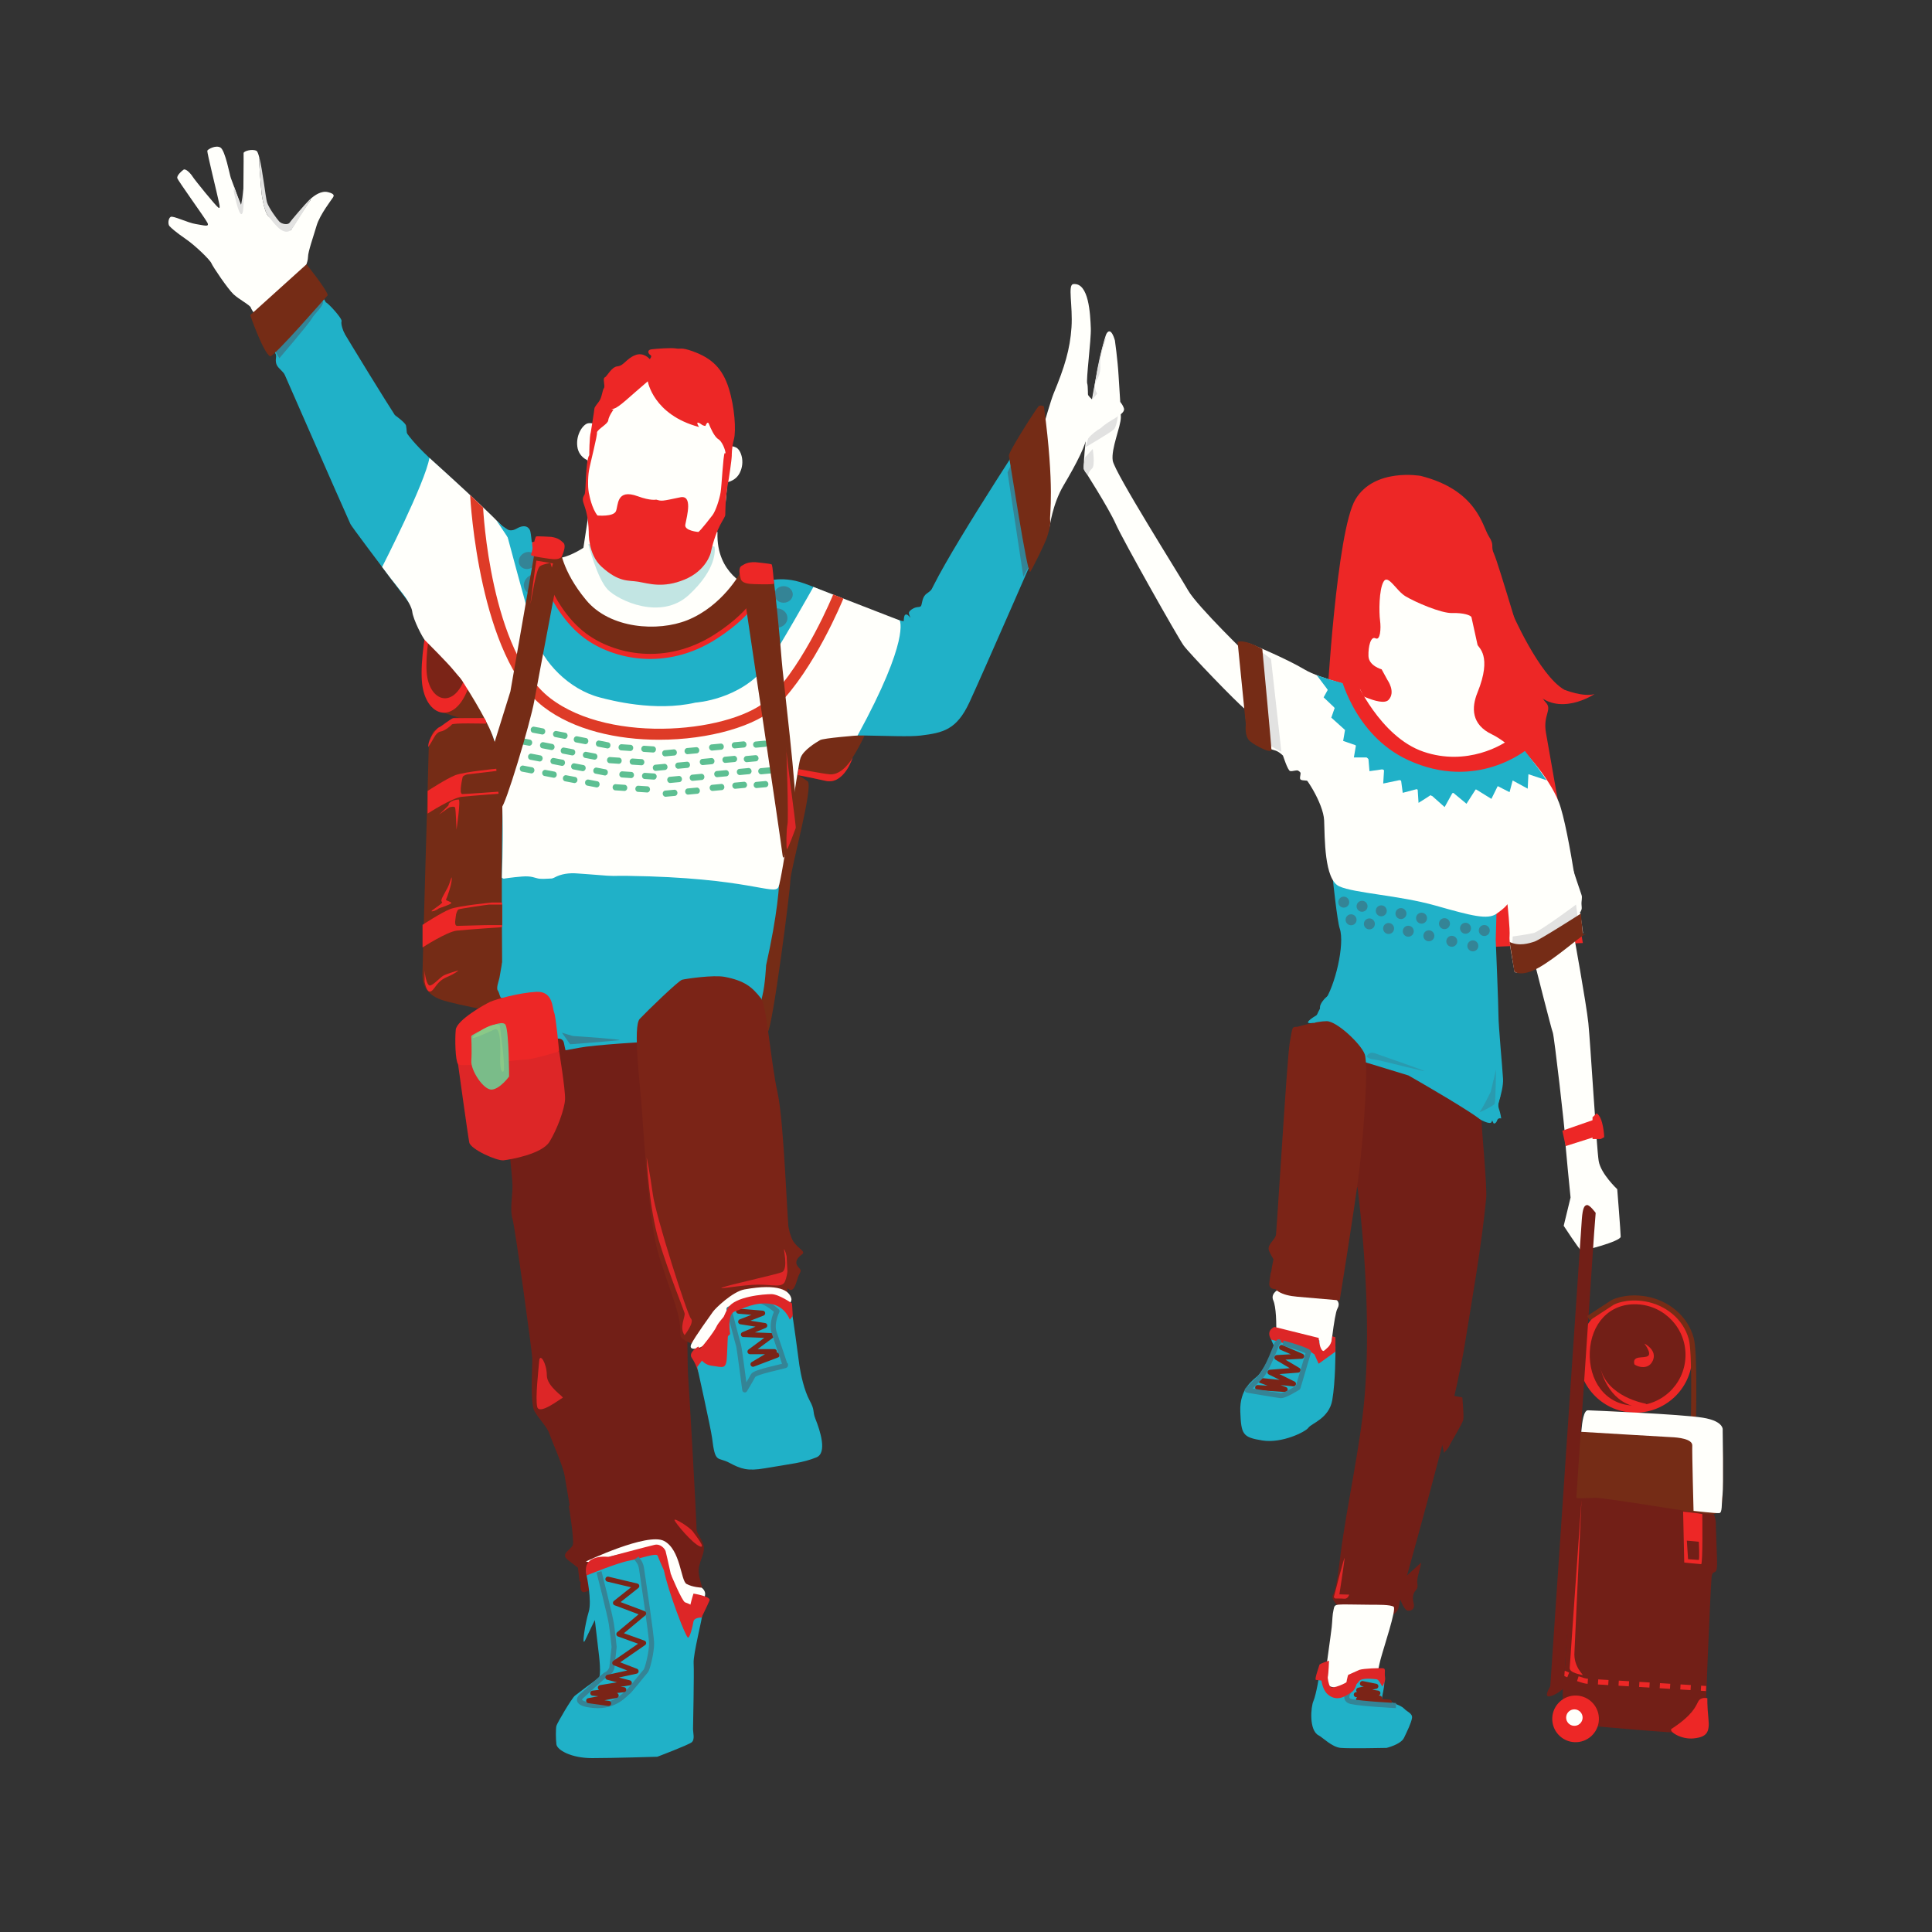 <?xml version="1.0" encoding="utf-8"?>
<!-- Generator: Adobe Illustrator 19.2.0, SVG Export Plug-In . SVG Version: 6.00 Build 0)  -->
<svg version="1.1" id="Layer_1" xmlns="http://www.w3.org/2000/svg" xmlns:xlink="http://www.w3.org/1999/xlink" x="0px" y="0px"
	 width="380px" height="380px" viewBox="0 0 380 380" style="enable-background:new 0 0 380 380;" xml:space="preserve">
<rect x="0" y="0" width="380" height="380" fill="#333333" stroke="none"/>
<style type="text/css">
	.st0{fill:#23B2C9;}
	.st1{fill:none;stroke:#7B331A;stroke-width:3;stroke-miterlimit:10;}
	.st2{fill:#721F17;}
	.st3{fill:#FFFFFF;}
	.st4{fill:none;stroke:#EE2C24;stroke-width:0.75;stroke-miterlimit:10;stroke-dasharray:1.992,1.992;}
	.st5{fill:#ED2826;}
	.st6{fill:#FEFEFB;}
	.st7{fill:#C3E5E3;}
	.st8{fill:#D12227;}
	.st9{opacity:0.5;fill:#7B2417;enable-background:new    ;}
	.st10{fill:#F9F9FA;}
	.st11{fill:#E9E9E9;}
	.st12{fill:#DEDDDD;}
	.st13{fill:#752C16;}
	.st14{fill:#7ACED7;}
	.st15{fill:#348597;}
	.st16{fill:#20989E;}
	.st17{fill:#5EC093;}
	.st18{fill:none;stroke:#DE3B27;stroke-width:2;stroke-miterlimit:10;}
	.st19{fill:#7B2417;}
	.st20{fill:#ED2426;}
	.st21{fill:none;stroke:#ED1C24;stroke-miterlimit:10;}
	.st22{fill:none;stroke:#ED1C24;stroke-miterlimit:10;stroke-dasharray:1.945,1.945;}
	.st23{fill:none;stroke:#ED1C24;stroke-miterlimit:10;stroke-dasharray:1.166,1.166;}
	.st24{fill:#198E8E;}
	.st25{fill:none;stroke:#20989E;stroke-miterlimit:10;}
	.st26{fill:none;stroke:#7B2417;stroke-miterlimit:10;}
	.st27{fill:none;}
	.st28{fill:none;stroke:#7B2417;stroke-linejoin:round;stroke-miterlimit:10;}
	.st29{opacity:0.4;fill:#F7F7F7;enable-background:new    ;}
	.st30{fill:#FFFFFB;}
	.st31{fill:#E2E2E1;}
	.st32{fill:#20B1C8;}
	.st33{fill:#ED2726;}
	.st34{fill:#C2E5E3;}
	.st35{fill:#5DBF92;}
	.st36{fill:#DE3B27;}
	.st37{fill:#348496;}
	.st38{fill:none;stroke:#ED2726;stroke-miterlimit:10;}
	.st39{fill:none;stroke:#ED2726;stroke-miterlimit:10;stroke-dasharray:2.028,2.028;}
	.st40{fill:#DD2627;}
	.st41{fill:#7ABC89;}
	.st42{fill:#8AC987;}
	.st43{fill:none;stroke:#752C16;stroke-miterlimit:10;}
	.st44{opacity:0.5;fill:#348496;}
	.st45{fill:none;stroke:#7B2417;stroke-linecap:round;stroke-linejoin:round;stroke-miterlimit:10;}
	.st46{fill:none;stroke:#348496;stroke-linejoin:round;stroke-miterlimit:10;}
	.st47{fill:none;stroke:#20B1C8;stroke-miterlimit:10;}
	.st48{fill:#21A7AE;}
	.st49{fill:#22B1C8;}
	.st50{fill:none;stroke:#ED2726;stroke-width:2;stroke-miterlimit:10;}
	.st51{fill:#189DAA;}
	.st52{fill:#1F979D;}
	.st53{fill:none;stroke:#752C16;stroke-width:0.75;stroke-linecap:round;stroke-linejoin:round;stroke-miterlimit:10;}
</style>
<g>
	<path class="st30" d="M64.5,37.79c-1.3-0.32-2.62,0.62-3.42,1.33c0.01,0.16-0.01,0.28-0.07,0.35c-0.41,0.45-3.42,5.18-3.78,5.76
		c-0.36,0.59-3.77-1.99-4.49-2.75c-0.72-0.77-1.19-3.64-1.28-4.36c-0.09-0.72-0.54-6.8-0.54-6.8l0.09-0.29
		c-0.19-0.75-0.38-1.28-0.58-1.37c-0.87-0.43-2.56,0.08-2.52,0.47c0.04,0.39-0.08,8.96-0.04,9.51c0.04,0.55-0.12,1.41-0.35,0.94
		c-0.24-0.47-1.93-5.07-2.12-5.58c-0.2-0.51-1.1-5.42-2.04-5.98c-0.94-0.55-2.52,0.36-2.59,0.63c-0.08,0.28,2,8.73,2.12,9.39
		c0.12,0.67,0.59,2.12,0.08,1.81c-0.51-0.31-4.68-5.46-5.07-6.09c-0.39-0.63-1.38-1.69-1.81-1.38c-0.43,0.31-1.34,1.14-1.22,1.65
		c0.12,0.51,5.34,7.7,5.89,8.72c0.55,1.02-0.67,0.55-2.24,0.32c-1.57-0.24-4.48-1.69-4.95-1.41c-0.47,0.27-0.59,1.41-0.24,1.81
		c0.35,0.39,1.34,1.26,3.22,2.55c1.89,1.3,4.76,4.09,5.03,4.76c0.27,0.67,3.25,5.08,4.35,6.1c1.1,1.02,3.28,2.15,3.4,2.62
		c0.12,0.47,1.42,2.16,1.42,2.16c1.65,0.31,8.21-6.96,8.1-7.55c-0.12-0.59,0.12-0.71,0.47-1.14c0.35-0.43,1.26-2.36,1.26-3.42
		c0-1.06,1.06-4.01,1.69-6.17c0.63-2.16,3.07-5.27,3.22-5.54C65.64,38.58,65.96,38.14,64.5,37.79z"/>
	<path class="st31" d="M51.46,38.12c0.09,0.72,0.56,3.59,1.28,4.36c0.72,0.77,2.83,4.19,4.49,2.75c0.52-0.45,3.38-5.31,3.78-5.76
		c0.06-0.07,0.08-0.19,0.07-0.35c-0.1,0.08-0.19,0.17-0.27,0.24c-0.75,0.71-3.5,3.93-3.85,4.44c-0.35,0.51-1.57,0.27-2.04-0.24
		c-0.47-0.51-2.04-2.63-2.4-3.77c-0.27-0.88-0.85-6.2-1.5-8.77l-0.09,0.29C50.92,31.32,51.37,37.4,51.46,38.12z"/>
</g>
<path class="st13" d="M89.18,141.25c0,0-2.43,2.3-3.38,2.3s-1.49,2.9-1.49,4.08s-1.22,42.37-1.22,44.13c0,1.76,0.68,3.78,3.65,4.86
	c2.97,1.08,14.72,3.11,14.72,3.11s48.6,4.19,49.55,3.24c0.96-0.95,4.43-27.82,4.45-29.85s4.61-18.51,3.39-19.45
	c-1.22-0.94-5.94-3.62-5.94-3.62S91.21,139.9,89.18,141.25z"/>
<path class="st13" d="M152.76,151.48l9.62,2.1c0,0,1.8,0.45,2.7-0.72c0.9-1.17,5.58-7.64,6.48-12.69c0.9-5.05-0.36-16.25-0.36-16.25
	l-19.18-4.58L152.76,151.48z"/>
<path class="st32" d="M50.56,61.3c0,0,17.83,40.7,18.37,41.78s19.81,26.29,22.33,30.07c2.52,3.78,8.28,15.3,7.74,22.33
	c-0.54,7.02-0.18,41.77-0.18,41.77s-1.08,6.48-0.72,7.92c0.36,1.44,1.62,3.06,1.62,3.06s15.49-1.8,19.27-2.52
	c3.78-0.72,23.05-0.36,24.85-0.18c1.8,0.18,4.32-0.18,5.22-1.98c0.9-1.8,0.54-2.7,0.54-3.6s-0.07-2.42,0.36-4.14
	c0.54-2.16,0.72-5.94,0.72-5.94c4.5-20.17,1.63-22.09,3.42-27.91c1.44-4.68,2.88-15.13,5.58-16.39c3.73-1.74,17.11-0.36,21.43-0.9
	c4.32-0.54,7.02-1.08,9.54-6.48s15.31-34.75,15.31-34.75l-1.44-22.15c0,0-16.21,24.49-20.89,33.85c-4.68,9.36-5.04,7.02-9.36,6.12
	c-4.32-0.9-13.68-6.12-17.83-7.02c-4.14-0.9-7.03,0.36-8.47,1.44c-1.44,1.08-4.78,11.7-21.42,11.7c-10.98,0-15.55-16.68-16.81-18.3
	s-8.42-2.29-14.7-8.89c-6.75-7.1-12.06-10.8-15.13-15.13C76.85,80.75,61.19,55,60.46,53.02L50.56,61.3z"/>
<path class="st2" d="M100.44,207.87c-1.37-0.3-1.62,1.8-1.8,3.6c-0.18,1.8,1.08,5.58,0.9,6.84s1.26,12.78,1.26,14.95
	c0,2.16-0.54,4.68,0,6.48c0.54,1.8,3.82,25.93,3.89,27.37c0.07,1.44-0.48,8.82,0.43,10.44c0.91,1.62,2.49,3.06,2.96,4.5
	c0.47,1.44,2.63,6.12,2.99,8.28c0.36,2.16,3.06,18.19,3.24,19.09c0.18,0.9-0.9,4.5,1.08,3.6c1.98-0.9,7.2-4.32,8.82-4.86
	s4.68,0.18,5.58,1.08s4.5,6.12,5.58,6.66c1.08,0.54,2.7,0.54,2.88-1.8c0.18-2.34-1.26-3.96-0.72-6.12c0.54-2.16,1.44-3.06,0.54-4.86
	c-0.9-1.8-1.08-1.62-1.08-2.88c0-1.26-1.44-27.19-1.62-29.17s-0.18-10.98-0.18-10.98l0.36-30.07c0,0,5.22-4.32,7.2-5.94
	c1.98-1.62,4.86-4.86,5.04-5.94c0.18-1.08,2.52-3.42,2.34-5.58s0.18-9.01-1.08-9s-14.95,1.26-18.37,1.26
	c-3.42,0-14.05,0.72-16.75,1.26C111.24,206.61,102.06,208.23,100.44,207.87z"/>
<path class="st13" d="M86.75,140.02c0,0,13.49,4.43,13.86,4.45c0.37,0.02,2.89-12.07,2.89-12.07l-2.52-18.7l-10.89,3.42
	L86.75,140.02z"/>
<path class="st30" d="M114.75,107.74c0,0-2.24,1.52-4.43,1.98c-2.19,0.46,4.27,14.3,9.57,16.15c5.31,1.85,21.22,1.61,24.34-3
	c3.11-4.61,3.11-7.5,3.11-7.5s-6.49-2.41-6.22-10.59c0.09-2.66-25.43-3.24-25.43-3.24"/>
<path class="st33" d="M86.75,110.83c0,0-4.32,14.99-3.78,23.04c0.54,8.05,8.1,9.54,10.08-2.29
	C95.04,119.74,92.88,99.96,86.75,110.83z"/>
<path class="st19" d="M87.03,113.11c0,0-3.57,12.38-3.12,19.02c0.45,6.64,6.69,7.88,8.33-1.89
	C93.87,120.47,92.09,104.14,87.03,113.11z"/>
<path class="st34" d="M115.71,107.04c0,0,1.76,6.79,3.83,8.93c2.07,2.13,10.45,6.13,15.94,1.06c5.48-5.06,5.17-8.79,5.07-9.46
	C140.44,106.91,115.71,107.04,115.71,107.04z"/>
<path class="st33" d="M109.64,108.12c0,0-4.26-1.56-4.73-1.56s-0.19,1.3-0.19,1.3s2.46,11.85,10.18,17.62
	c5.63,4.2,16.05,6.62,26.1,0.13c8.22-5.3,9.17-9.8,9.55-10.38c0.34-0.53,0.65-0.83,0.19-0.83c-0.46,0-4.59-1.25-4.59-1.25
	s-3.61,6.77-10.75,9.64c-5.97,2.4-15.66,1.76-20.5-4.07C109.92,112.68,109.64,108.12,109.64,108.12z"/>
<path class="st13" d="M110.16,107.75c0,0-4.14-1.52-4.59-1.52s-0.18,1.26-0.18,1.26s2.39,11.52,9.89,17.11
	c5.47,4.08,15.59,6.43,25.36,0.13c7.98-5.15,8.91-9.52,9.27-10.08c0.33-0.51,0.63-0.81,0.18-0.81c-0.45,0-4.46-1.22-4.46-1.22
	s-3.51,6.57-10.44,9.36c-5.8,2.33-15.22,1.71-19.91-3.96C110.43,112.18,110.16,107.75,110.16,107.75z"/>
<path class="st30" d="M99.54,104.52c0,0,4.33,16.21,5.77,20.89s6.46,10.16,12.71,11.78c2.01,0.52,10.76,2.86,18.79,1
	c0,0,8.82-0.54,13.96-7.25c1.87-2.44,9.22-15.5,9.22-15.5l16.96,6.58c0,0,2.17,3.54-8.27,22.64c0,0-6.71,0.51-7.38,0.91
	s-3.35,1.94-3.89,3.61c-0.54,1.67-3.51,23.54-4.3,25.29c-0.79,1.76-5.78-1.87-29.64-2.2c-8.91-0.12-24.78,1.51-24.76,0.29
	c0.01-1.22,0.98-20.76-1.84-27.93c-2.82-7.16-13.78-22.14-14.58-23.63s-5.39-7.17-5.39-7.17l-1.74-2.31c0,0,8.49-16.6,9.3-21.46
	C84.46,90.07,98.82,102.9,99.54,104.52z"/>
<g>
	<path class="st35" d="M104.81,144.12l1.78,0.34c0.3,0.06,0.59-0.16,0.65-0.49c0.06-0.33-0.12-0.64-0.42-0.7l-1.78-0.34
		c-0.29-0.06-0.59,0.16-0.65,0.49C104.33,143.75,104.51,144.06,104.81,144.12z"/>
	<path class="st35" d="M109.2,144.97l1.78,0.34c0.3,0.06,0.59-0.16,0.65-0.49c0.06-0.33-0.12-0.64-0.42-0.7l-1.78-0.34
		c-0.29-0.06-0.59,0.16-0.65,0.49C108.72,144.6,108.91,144.91,109.2,144.97z"/>
	<path class="st35" d="M113.28,146.02l1.78,0.34c0.3,0.06,0.59-0.16,0.65-0.49c0.06-0.33-0.12-0.64-0.42-0.7l-1.78-0.35
		c-0.3-0.06-0.59,0.16-0.65,0.49C112.79,145.65,112.98,145.96,113.28,146.02z"/>
	<path class="st35" d="M117.63,146.86l1.78,0.34c0.3,0.06,0.59-0.16,0.65-0.49c0.06-0.33-0.12-0.64-0.42-0.7l-1.78-0.35
		c-0.29-0.06-0.59,0.16-0.65,0.49C117.15,146.49,117.34,146.8,117.63,146.86z"/>
	<path class="st35" d="M122.16,147.59l1.81,0.12c0.3,0.02,0.56-0.24,0.58-0.57c0.02-0.34-0.2-0.62-0.5-0.64l-1.81-0.12
		c-0.3-0.02-0.56,0.24-0.58,0.57C121.63,147.28,121.86,147.57,122.16,147.59z"/>
	<path class="st35" d="M126.63,147.89l1.81,0.12c0.3,0.02,0.56-0.24,0.58-0.57c0.02-0.34-0.2-0.62-0.5-0.64l-1.81-0.12
		c-0.3-0.02-0.56,0.24-0.58,0.57C126.1,147.58,126.33,147.87,126.63,147.89z"/>
	<path class="st35" d="M130.84,148.77l1.81-0.17c0.3-0.03,0.52-0.32,0.48-0.66c-0.03-0.33-0.3-0.58-0.6-0.55l-1.81,0.17
		c-0.3,0.03-0.52,0.32-0.48,0.66C130.27,148.55,130.54,148.8,130.84,148.77z"/>
	<path class="st35" d="M135.25,148.34l1.81-0.17c0.3-0.03,0.52-0.32,0.48-0.66c-0.03-0.33-0.3-0.58-0.6-0.55l-1.81,0.17
		c-0.3,0.03-0.52,0.32-0.49,0.66C134.69,148.13,134.95,148.37,135.25,148.34z"/>
	<path class="st35" d="M140.07,147.63l1.81-0.17c0.3-0.03,0.52-0.32,0.48-0.66c-0.03-0.34-0.3-0.58-0.6-0.55l-1.81,0.17
		c-0.3,0.03-0.52,0.32-0.48,0.66C139.51,147.41,139.77,147.65,140.07,147.63z"/>
	<path class="st35" d="M144.53,147.2l1.81-0.17c0.3-0.03,0.52-0.32,0.48-0.66c-0.03-0.33-0.3-0.58-0.6-0.55l-1.81,0.17
		c-0.3,0.03-0.52,0.32-0.48,0.66C143.96,146.98,144.23,147.23,144.53,147.2z"/>
	<path class="st35" d="M148.73,147.06l1.81-0.17c0.3-0.03,0.52-0.32,0.48-0.66c-0.03-0.33-0.3-0.58-0.6-0.55l-1.81,0.17
		c-0.3,0.03-0.52,0.32-0.48,0.66C148.16,146.84,148.43,147.09,148.73,147.06z"/>
	<path class="st35" d="M104.67,146.18c0.06-0.33-0.12-0.64-0.42-0.7l-1.78-0.34c-0.3-0.06-0.59,0.16-0.65,0.49
		c-0.06,0.33,0.12,0.64,0.42,0.7l1.78,0.34C104.32,146.73,104.61,146.51,104.67,146.18z"/>
	<path class="st35" d="M106.22,146.48c-0.06,0.33,0.12,0.64,0.42,0.7l1.78,0.34c0.29,0.06,0.59-0.16,0.65-0.49
		c0.06-0.33-0.12-0.64-0.42-0.7l-1.78-0.35C106.57,145.93,106.28,146.15,106.22,146.48z"/>
	<path class="st35" d="M110.94,147.04c-0.3-0.06-0.59,0.16-0.65,0.49c-0.06,0.33,0.12,0.64,0.42,0.7l1.78,0.34
		c0.29,0.06,0.59-0.16,0.65-0.49c0.06-0.33-0.12-0.64-0.42-0.7L110.94,147.04z"/>
	<path class="st35" d="M115.3,147.88c-0.3-0.06-0.59,0.16-0.65,0.49c-0.06,0.33,0.12,0.64,0.42,0.7l1.78,0.34
		c0.3,0.06,0.59-0.16,0.65-0.49c0.06-0.33-0.12-0.64-0.42-0.7L115.3,147.88z"/>
	<path class="st35" d="M122.28,149.66c0.02-0.34-0.2-0.62-0.5-0.64l-1.81-0.12c-0.3-0.02-0.56,0.24-0.58,0.57
		c-0.02,0.33,0.2,0.62,0.5,0.64l1.81,0.12C122,150.25,122.26,149.99,122.28,149.66z"/>
	<path class="st35" d="M123.85,149.76c-0.02,0.33,0.2,0.62,0.5,0.64l1.81,0.12c0.3,0.02,0.56-0.24,0.58-0.57
		c0.02-0.33-0.2-0.62-0.5-0.64l-1.81-0.12C124.14,149.17,123.87,149.43,123.85,149.76z"/>
	<path class="st35" d="M128.88,150.41c-0.3,0.03-0.52,0.32-0.48,0.66c0.03,0.33,0.3,0.58,0.6,0.55l1.81-0.17
		c0.3-0.03,0.52-0.32,0.48-0.66c-0.03-0.33-0.3-0.58-0.6-0.55L128.88,150.41z"/>
	<path class="st35" d="M133.3,149.99c-0.3,0.03-0.52,0.32-0.48,0.66c0.03,0.33,0.3,0.58,0.6,0.55l1.81-0.17
		c0.3-0.03,0.52-0.32,0.48-0.66c-0.03-0.33-0.3-0.58-0.6-0.55L133.3,149.99z"/>
	<path class="st35" d="M140.53,149.65c-0.03-0.33-0.3-0.58-0.6-0.55l-1.81,0.17c-0.3,0.03-0.52,0.32-0.48,0.66
		c0.03,0.33,0.3,0.58,0.6,0.55l1.81-0.17C140.34,150.27,140.56,149.98,140.53,149.65z"/>
	<path class="st35" d="M142.09,149.5c0.03,0.33,0.3,0.58,0.6,0.55l1.81-0.17c0.3-0.03,0.52-0.32,0.48-0.66
		c-0.03-0.33-0.3-0.58-0.6-0.55l-1.81,0.17C142.28,148.87,142.06,149.16,142.09,149.5z"/>
	<path class="st35" d="M146.78,148.7c-0.3,0.03-0.52,0.32-0.48,0.66c0.03,0.34,0.3,0.58,0.6,0.55l1.81-0.17
		c0.3-0.03,0.52-0.32,0.48-0.66c-0.03-0.33-0.3-0.58-0.6-0.55L146.78,148.7z"/>
	<path class="st35" d="M106.3,148.58l-1.78-0.34c-0.29-0.06-0.59,0.16-0.65,0.49c-0.06,0.33,0.12,0.64,0.42,0.7l1.78,0.34
		c0.3,0.06,0.59-0.16,0.65-0.49C106.79,148.95,106.6,148.63,106.3,148.58z"/>
	<path class="st35" d="M110.7,149.43l-1.78-0.34c-0.3-0.06-0.59,0.16-0.65,0.49c-0.06,0.33,0.12,0.64,0.42,0.7l1.78,0.35
		c0.3,0.06,0.59-0.16,0.65-0.49C111.18,149.8,111,149.48,110.7,149.43z"/>
	<path class="st35" d="M114.77,150.48l-1.78-0.34c-0.3-0.06-0.59,0.16-0.65,0.49c-0.06,0.33,0.12,0.64,0.42,0.7l1.78,0.34
		c0.3,0.06,0.59-0.16,0.65-0.49C115.25,150.85,115.07,150.54,114.77,150.48z"/>
	<path class="st35" d="M119.13,151.32l-1.78-0.34c-0.29-0.06-0.59,0.16-0.65,0.49c-0.06,0.33,0.12,0.64,0.42,0.7l1.78,0.35
		c0.3,0.06,0.59-0.16,0.65-0.49C119.61,151.69,119.42,151.38,119.13,151.32z"/>
	<path class="st35" d="M124.2,151.83l-1.81-0.12c-0.3-0.02-0.56,0.24-0.58,0.57c-0.02,0.33,0.2,0.62,0.5,0.64l1.81,0.12
		c0.3,0.02,0.56-0.24,0.58-0.57C124.72,152.14,124.5,151.85,124.2,151.83z"/>
	<path class="st35" d="M128.66,152.13l-1.81-0.12c-0.3-0.02-0.56,0.24-0.58,0.57c-0.02,0.33,0.2,0.62,0.5,0.64l1.81,0.12
		c0.3,0.02,0.56-0.24,0.58-0.57C129.19,152.44,128.96,152.15,128.66,152.13z"/>
	<path class="st35" d="M133.53,152.62l-1.81,0.17c-0.3,0.03-0.52,0.32-0.48,0.66c0.03,0.33,0.3,0.58,0.6,0.55l1.81-0.17
		c0.3-0.03,0.52-0.32,0.48-0.66C134.1,152.84,133.83,152.59,133.53,152.62z"/>
	<path class="st35" d="M137.95,152.2l-1.81,0.17c-0.3,0.03-0.52,0.32-0.49,0.66c0.03,0.33,0.3,0.58,0.6,0.55l1.81-0.17
		c0.3-0.03,0.52-0.32,0.48-0.66C138.52,152.42,138.25,152.17,137.95,152.2z"/>
	<path class="st35" d="M142.77,151.48l-1.81,0.17c-0.3,0.03-0.52,0.32-0.48,0.66c0.03,0.33,0.3,0.58,0.6,0.55l1.81-0.17
		c0.3-0.03,0.52-0.32,0.48-0.66C143.34,151.7,143.07,151.45,142.77,151.48z"/>
	<path class="st35" d="M147.22,151.06l-1.81,0.17c-0.3,0.03-0.52,0.32-0.48,0.66c0.03,0.33,0.3,0.58,0.6,0.55l1.81-0.17
		c0.3-0.03,0.52-0.32,0.48-0.66C147.79,151.28,147.52,151.03,147.22,151.06z"/>
	<path class="st35" d="M151.43,150.92l-1.81,0.17c-0.3,0.03-0.52,0.32-0.48,0.66c0.03,0.33,0.3,0.58,0.6,0.55l1.81-0.17
		c0.3-0.03,0.52-0.32,0.48-0.66C151.99,151.14,151.72,150.89,151.43,150.92z"/>
	<path class="st35" d="M104.68,150.92l-1.78-0.34c-0.29-0.06-0.59,0.16-0.65,0.49c-0.06,0.33,0.12,0.64,0.42,0.7l1.78,0.34
		c0.29,0.06,0.59-0.16,0.65-0.49C105.17,151.29,104.98,150.98,104.68,150.92z"/>
	<path class="st35" d="M109.08,151.77l-1.78-0.34c-0.29-0.06-0.59,0.16-0.65,0.49c-0.06,0.33,0.12,0.64,0.42,0.7l1.78,0.35
		c0.3,0.06,0.59-0.16,0.65-0.49C109.56,152.14,109.38,151.83,109.08,151.77z"/>
	<path class="st35" d="M113.15,152.82l-1.78-0.34c-0.3-0.06-0.59,0.16-0.65,0.49c-0.06,0.33,0.12,0.64,0.42,0.7l1.78,0.34
		c0.29,0.06,0.59-0.16,0.65-0.49C113.63,153.19,113.45,152.88,113.15,152.82z"/>
	<path class="st35" d="M117.51,153.67l-1.78-0.34c-0.29-0.06-0.59,0.16-0.65,0.49c-0.06,0.33,0.12,0.64,0.42,0.7l1.78,0.35
		c0.3,0.06,0.59-0.16,0.65-0.49C117.99,154.04,117.8,153.72,117.51,153.67z"/>
	<path class="st35" d="M122.88,154.36l-1.81-0.12c-0.3-0.02-0.56,0.24-0.58,0.57c-0.02,0.33,0.2,0.62,0.5,0.64l1.81,0.12
		c0.3,0.02,0.56-0.24,0.58-0.57C123.4,154.66,123.18,154.38,122.88,154.36z"/>
	<path class="st35" d="M127.35,154.66l-1.81-0.12c-0.3-0.02-0.56,0.24-0.58,0.57c-0.02,0.33,0.2,0.62,0.5,0.64l1.81,0.12
		c0.3,0.02,0.56-0.24,0.58-0.57C127.87,154.96,127.65,154.68,127.35,154.66z"/>
	<path class="st35" d="M132.64,155.33l-1.81,0.17c-0.3,0.03-0.52,0.32-0.48,0.66c0.03,0.33,0.3,0.58,0.6,0.55l1.81-0.17
		c0.3-0.03,0.52-0.32,0.48-0.66C133.2,155.55,132.94,155.3,132.64,155.33z"/>
	<path class="st35" d="M137.05,154.91l-1.81,0.17c-0.3,0.03-0.52,0.32-0.48,0.66c0.03,0.33,0.3,0.58,0.6,0.55l1.81-0.17
		c0.3-0.03,0.52-0.32,0.48-0.66C137.62,155.13,137.35,154.88,137.05,154.91z"/>
	<path class="st35" d="M141.87,154.19l-1.81,0.17c-0.3,0.03-0.52,0.32-0.48,0.66c0.03,0.33,0.3,0.58,0.6,0.55l1.81-0.17
		c0.3-0.03,0.52-0.32,0.48-0.66C142.44,154.41,142.17,154.16,141.87,154.19z"/>
	<path class="st35" d="M146.33,153.76l-1.81,0.17c-0.3,0.03-0.52,0.32-0.48,0.66c0.03,0.33,0.3,0.58,0.6,0.55l1.81-0.17
		c0.3-0.03,0.52-0.32,0.48-0.66C146.9,153.98,146.63,153.74,146.33,153.76z"/>
	<path class="st35" d="M150.53,153.62l-1.81,0.17c-0.3,0.03-0.52,0.32-0.49,0.66c0.03,0.33,0.3,0.58,0.6,0.55l1.81-0.17
		c0.3-0.03,0.52-0.32,0.48-0.66C151.1,153.84,150.83,153.6,150.53,153.62z"/>
</g>
<path class="st33" d="M97.62,151.2c0,0-6.35,0.61-8.07,1.27c-1.72,0.66-5.44,3.1-5.44,3.1v4.45c0,0,4.79-3.1,6.75-3.31
	c1.97-0.2,8.45-0.69,8.45-0.69l0.45-4.82H97.62z"/>
<path class="st33" d="M96.62,177.53c0,0-6.35,0.61-8.07,1.27c-1.72,0.66-5.44,3.1-5.44,3.1v4.45c0,0,4.79-3.1,6.75-3.31
	c1.97-0.2,8.89-0.68,8.89-0.68v-4.84H96.62z"/>
<path class="st32" d="M97.61,102.3c1.17,1,2.11,2.75,4,1.67c1.89-1.08,2.57,0,2.7,0.54c0.14,0.54,0.3,2.31,0.34,2.7
	c0.04,0.39,1.42,7.83,1.42,7.83"/>
<g>
	<path class="st36" d="M129.65,145.5c-8.24,0-16.79-1.89-22.75-6.47c-12.6-9.7-14.38-40.42-14.43-41.67l2.55,2.46
		c0.01,0.29,1.4,28.41,13.2,37.5c12.06,9.28,36.42,6.67,43.19-0.06c6.96-6.92,12.42-20.2,12.47-20.34l2,0.81
		c-0.23,0.56-5.67,13.82-12.95,21.05C148.89,142.81,139.48,145.5,129.65,145.5z"/>
</g>
<ellipse class="st37" cx="154.12" cy="116.92" rx="1.81" ry="1.63"/>
<ellipse class="st37" cx="152.76" cy="121.56" rx="2.12" ry="1.91"/>
<ellipse transform="matrix(0.849 -0.529 0.529 0.849 -42.611 71.501)" class="st37" cx="103.74" cy="110.27" rx="1.81" ry="1.63"/>
<ellipse transform="matrix(0.849 -0.529 0.529 0.849 -44.882 72.901)" class="st37" cx="105.04" cy="114.93" rx="2.12" ry="1.91"/>
<path class="st13" d="M105.57,106.23l-5.18,29.76l-3.11,9.99c0,0,0.68,12.83,1.35,12.83s5.67-16.48,6.48-21.07
	c0.81-4.59,5.54-29.04,5.54-29.71c0-0.68-2.3-2.03-2.63-2.03C107.69,106,106.02,106.05,105.57,106.23z"/>
<path class="st33" d="M108.43,105.6c0,0-2.7-0.17-2.97-0.09c-0.27,0.09-0.88,3.36-1.01,3.61c-0.14,0.26,2.36,0.6,3.51,0.77
	c1.15,0.17,2.3,0.21,2.63-0.64c0.34-0.85,0.74-2.04,0.2-2.51C110.25,106.28,109.85,105.81,108.43,105.6z"/>
<path class="st13" d="M145.64,112.08c0,0,8.01,53.56,8.28,56.13s1.98-6.16,2.52-8.46c0.54-2.3-2.57-27.69-2.7-29.98
	c-0.14-2.3-1.35-14.59-1.62-16.07C151.85,112.21,146.99,111.4,145.64,112.08z"/>
<path class="st33" d="M279.43,93.6c0,0-9.07-1.63-12.82,4.6c-3.75,6.23-5.61,39.96-5.61,39.96s2.9,40.31,4.87,44.38
	c1.27,2.62,13.46,4.47,13.85,4.36c0.39-0.11,31.61-1.42,31.61-1.42s-6.59-37.66-7.25-41.3c-0.66-3.63,1.35-4.57-0.08-6.06
	c-1.43-1.48-3.42-7.41-3.42-7.41s-5.93-20.09-6.71-21.73c-0.78-1.65,0.2-1.59-1.05-3.52C291.57,103.52,290.56,96.41,279.43,93.6z"/>
<path class="st33" d="M148.55,110.57c0,0,2.91,0.29,3.19,0.42c0.28,0.13,0.41,3.46,0.52,3.74c0.1,0.28-2.62,0.19-3.87,0.16
	c-1.25-0.03-2.49-0.18-2.71-1.08c-0.23-0.9-0.47-2.14,0.18-2.51C146.49,110.93,147,110.54,148.55,110.57z"/>
<path class="st30" d="M205.26,83.85c0-0.2,1.45-5.18,1.97-6.44c2.16-5.21,3.23-8.7,3.52-13.02c0.28-4.32-0.78-8.38,0.35-8.51
	c3.09-0.35,3.34,5.96,3.45,8.7c0.09,2.22-0.98,10.24-0.7,10.9c0.28,0.66,0.07,7.9,0,9.83c-0.07,1.93-2.11,5.86-4.67,10.18
	c-2.19,3.7-2.72,8.15-2.72,8.15L205.26,83.85z"/>
<path class="st30" d="M265.2,135.49c0,0,6.47,3.72,7.92,2.16c1.45-1.56-0.22-3.9-0.22-3.9l-1.15-2.1c0,0-2.53-0.69-2.59-2.61
	c-0.06-1.92,0.46-3.97,1.39-3.49c0.94,0.49,1.1-1.9,0.89-3.51c-0.22-1.61-0.22-6.04,0.68-7.62c0.9-1.58,2.46,1.76,4.37,2.89
	c1.91,1.13,6.96,3.34,9.15,3.27c2.2-0.07,3.69,0.44,3.78,0.83c0.09,0.4,1.07,4.88,1.19,5.41c0.12,0.53,2.96,2.09-0.01,9.4
	c-1.19,2.93-1.26,6.28,2.88,8.24c1.59,0.75,3.78,2.56,3.78,2.56s-7.18,3.85-7.83,4.05c-0.65,0.2-18.68-3.86-19.12-4.59
	C269.86,145.75,265.2,135.49,265.2,135.49z"/>
<path class="st19" d="M142.55,192.14c-2.21-0.43-7.63,0.37-8.38,0.56c-0.74,0.19-6.94,6.21-8.34,7.7
	c-1.4,1.49,0.09,12.97,0.45,18.19c0.36,5.21,1.36,22.15,3.35,28.48c1.99,6.33,3.44,9.61,3.98,12.62c0.54,3.01-0.36,3.01,1.08,3.94
	c1.45,0.93,2.56,0.56,2.91,1.67c0.35,1.12,3.06-1.67,3.96-5.03c0.9-3.35,7.59-5.59,10.31-5.21c2.71,0.37,3.25,4.65,3.44,2.79
	c0.18-1.86-0.77-3.35-0.3-4.84c0.48-1.49,0.88-4.47,0.32-8.75c-0.57-4.28-1.07-23.31-2.4-29.37c-1.36-6.21-2.11-17.05-3.25-18.52
	C147.92,194.11,146.43,192.89,142.55,192.14z"/>
<path class="st32" d="M262.18,173.18c0,0,0.83,7.99,1.33,9.45c1.04,3.06-0.92,11.38-3.08,14.4c-1.5,2.09-2.97,6.54-2.97,6.54
	s-3.65,3.87,1.35,5.22c5,1.35,18.23,4.05,18.23,4.05s6.89,2.7,8.1,3.51c1.22,0.81,7.7,5.54,8.24,4.32c0.54-1.22,2.39-6.03,2.25-8.46
	c-0.14-2.43-0.9-10.4-0.9-12.42s-0.54-14.9-0.54-14.9l0.16-5.67L262.18,173.18z"/>
<path class="st30" d="M301.89,189.57c0,0,3.26,12.9,3.53,13.54c0.27,0.63,2.41,19.3,2.41,20.56c0,1.26,1.08,11.87,1.08,11.87
	l-1.35,5.56c0,0,2.97,4.55,3.38,4.8c0.41,0.25,7.83-1.77,7.83-2.65c0-0.88-0.68-9.35-0.68-9.35s-3.24-3.03-3.65-5.56
	c-0.41-2.53-1.63-23.2-2.03-27.11c-0.41-3.92-2.97-17.97-2.97-17.97L301.89,189.57z"/>
<path class="st30" d="M213.16,92.27c0,0,4.86,7.56,6.3,10.8c1.44,3.24,12.24,22.36,13.33,23.87c1.08,1.52,10.44,11.24,12.06,12.5
	s1.08-10.08,1.08-10.08s-10.44-10.07-12.24-13.23c-1.8-3.16-14.47-23.19-14.83-25.53c-0.36-2.34,1.6-6.72,1.6-8.52
	c0-1.8-0.27-5.04-0.45-8.18c-0.18-3.14-0.72-6.92-0.72-6.92s-0.72-2.83-1.62-1.41c-0.9,1.41-4.5,19.9-4.5,26.22"/>
<path class="st30" d="M244.09,126.26c0,0,0.95,13.91,0.95,15.67c0,1.76,3.51,5.14,5.54,5.61c2.03,0.47,3.24,3.37,4.59,3.94
	c1.35,0.57,5.13,6.52,5.27,9.89c0.14,3.38,0,11.61,2.97,12.96s11.75,1.76,18.91,3.78c7.16,2.03,10.26,2.84,12.02,1.62
	c1.76-1.22,2.16-1.89,2.16-1.89s0.54,5,0.41,6.35c-0.14,1.35,0.95,6.48,0.95,6.89s2.43,0.41,4.86-1.22
	c2.43-1.62,8.64-6.35,8.64-6.35s-2.7-20.39-4.73-25.66c-2.03-5.27-7.7-11.22-8.64-11.48c-0.95-0.26-6.89,6.51-16.75,3.05
	c-9.86-3.45-13.23-13.04-13.64-13.72c-0.41-0.68-7.7-2.03-11.07-4.05c-3.38-2.03-10.4-5-10.94-5.13
	C245.03,126.39,244.09,126.26,244.09,126.26z"/>
<path class="st32" d="M260.42,133.34c0,0,0.02,0.08,0.06,0.24c0.48,1.72,3.66,12.39,10.02,16.77c6.93,4.77,11.12,6.17,11.12,6.17
	s13.82-1.58,17.6-3.74c3.78-2.16,3.12-1.96,3.12-1.96l-2.67-3.45l-13.32,3.24l-8.19-1.53l-7.29-6.12l-3.6-7.02l-0.54-0.81"/>
<path class="st2" d="M309.61,294.04c0,0-1.73,34.12-1.87,34.79c-0.14,0.67-1.48,10.07,2.02,10.36c3.5,0.28,19.39,1.75,21.69,1.65
	c2.3-0.11,4.05,0.1,3.97-1.25c-0.08-1.35,1.01-27.13,1.22-29.28s1.2,0.32,1.08-3.47c-0.11-3.79-0.26-6.77-0.24-7.31
	c0.02-0.54-0.34-1.64-0.34-1.64S317.18,294.22,309.61,294.04z"/>
<path class="st33" d="M266.54,133.63c0,0,4.86,11.29,13.43,14.22c8.57,2.93,15.72-1.37,17.14-2.59c1.43-1.22,2.68,0.84,3.29,2.08
	c0,0-9.91,8.39-23.43,2.16c-10.84-4.99-13.47-17.12-13.47-17.12S265.26,133.02,266.54,133.63z"/>
<polygon class="st33" points="307.95,225.42 313.5,223.66 314.58,223.41 314.18,220 307.29,222.4 "/>
<path class="st33" d="M314.04,218.99l-0.81,0.76v4.29h1.62l0.68-0.38C315.53,223.66,315.39,219.75,314.04,218.99z"/>
<circle class="st37" cx="264.3" cy="177.44" r="1.08"/>
<circle class="st37" cx="267.9" cy="178.25" r="1.08"/>
<circle class="st37" cx="271.68" cy="179.15" r="1.08"/>
<circle class="st37" cx="275.55" cy="179.69" r="1.08"/>
<circle class="st37" cx="279.6" cy="180.59" r="1.08"/>
<circle class="st37" cx="284.11" cy="181.67" r="1.08"/>
<circle class="st37" cx="288.25" cy="182.58" r="1.08"/>
<circle class="st37" cx="265.74" cy="180.91" r="1.08"/>
<circle class="st37" cx="269.34" cy="181.72" r="1.08"/>
<circle class="st37" cx="273.12" cy="182.62" r="1.08"/>
<circle class="st37" cx="276.99" cy="183.16" r="1.08"/>
<circle class="st37" cx="281.04" cy="184.06" r="1.08"/>
<circle class="st37" cx="285.55" cy="185.14" r="1.08"/>
<circle class="st37" cx="289.69" cy="186.04" r="1.08"/>
<circle class="st37" cx="291.94" cy="183.02" r="1.08"/>
<path class="st30" d="M251.16,253.82c0,0-1.26,0.73-0.72,1.95c0.54,1.22,0.68,4.46,0.54,7.43c-0.14,2.97-0.67,3.78-0.67,3.78
	l8.64,2.3c0,0,2.57,0.81,2.57-0.81c0-1.62,0.9-9.99,1.53-11.07c0.63-1.08-0.05-1.76-0.45-1.89
	C262.18,255.37,251.16,253.82,251.16,253.82z"/>
<path class="st32" d="M250.81,265.05c0,0-2.54,4.77-3.44,5.58c-0.9,0.81-3.6,2.52-3.42,7.02c0.18,4.5,0.45,5.04,4.32,5.67
	c3.87,0.63,8.55-1.71,9.09-2.52c0.54-0.81,4.05-1.81,4.68-5.41c0.63-3.6,0.63-9.35,0.63-10.43c0-1.08-0.56-1.33-0.82-0.71
	c-0.26,0.62-1.7,2.69-2.06,2.69c-0.36,0-0.27-2.7-0.27-3.24s-7.65-2.43-8.82-2.25C249.53,261.62,249.66,263.34,250.81,265.05z"/>
<ellipse transform="matrix(0.042 -0.999 0.999 0.042 41.907 576.685)" class="st33" cx="321.55" cy="266.5" rx="11.21" ry="11.21"/>
<path class="st13" d="M314.57,278.97c-0.12-0.01-0.27,0.04-0.45,0.11c-1.2,0.54-3.47,2.76-3.61,3.23c-0.16,0.53-0.99,10.77-1.3,11.7
	c-0.31,0.93,2.27,0.64,4.44,0.59c2.16-0.05,20.68,3.16,22.84,3.25c2.16,0.09,2.27-2.47,2.31-3.42c0.04-0.95,0.31-10.8-0.29-12.45
	c-0.61-1.65-4.99-3.45-9.72-3.65c-4.72-0.2-11.33-0.61-11.86-0.76"/>
<path class="st33" d="M328.78,340.04c-0.67,0.44,1.8,2.15,4.36,1.88c2.56-0.27,3.16-1.19,2.89-3.84c-0.27-2.65-0.21-4.06-0.21-4.06
	s-1.31-0.34-1.82,0.68C333.48,335.71,332.85,337.38,328.78,340.04z"/>
<g>
	<g>
		<path class="st38" d="M307.53,329.05c0,0,0.37,0.17,0.92,0.39"/>
		<path class="st39" d="M310.34,330.18c0.77,0.27,1.51,0.49,1.94,0.51c0.95,0.04,15.81,0.96,21.28,1.3"/>
		<path class="st38" d="M334.56,332.05c0.63,0.04,1,0.06,1,0.06"/>
	</g>
</g>
<path class="st33" d="M334.82,297.79c0,0,0.13,9.87-0.23,9.86c-0.36-0.01-3.32-0.32-3.32-0.32l-0.22-10.01
	C331.06,297.32,334.02,297.62,334.82,297.79z"/>
<path class="st2" d="M334.14,303.24c0,0,0.19,3.59-0.04,3.58c-0.22-0.01-2.08-0.15-2.08-0.15l-0.24-3.64
	C331.78,303.03,333.63,303.17,334.14,303.24z"/>
<path class="st2" d="M331.51,266.91c-0.23,5.5-4.87,9.77-10.37,9.54c-5.5-0.23-8.67-5.01-8.45-10.51c0.23-5.5,3.78-9.63,9.28-9.4
	C327.47,256.77,331.74,261.41,331.51,266.91z"/>
<path class="st33" d="M323.63,276.07c0,0-7.69-1.31-8.89-7.22c0,0,1.02,5.88,6.08,7.59C325.89,278.15,323.98,276.14,323.63,276.07z"
	/>
<path class="st33" d="M321.46,268.32c0.06,0.24,2.62,1.46,3.61-0.66c0.99-2.12-1.65-3.4-1.65-3.4s1.53,1.95,0.7,2.46
	C323.28,267.23,321.01,266.5,321.46,268.32z"/>
<path class="st2" d="M311.13,239.76l-6.21,91.93c0,0-1.42,2.22-0.11,1.96c1.31-0.26,2.71-1.53,2.71-1.53l6.02-89.54l0.31-4.02
	c0,0-1.16-1.59-1.7-1.54C311.61,237.06,311.3,237.61,311.13,239.76z"/>
<path class="st33" d="M311.06,295.05c0,0-0.01,0.09-0.02,0.27c-0.22,3.12-2.26,31.85-2.3,32.75c-0.04,0.95,2.11,1.29,2.51,1.38
	c0.4,0.09-1.83-1.49-1.57-4.59"/>
<ellipse transform="matrix(0.042 -0.999 0.999 0.042 -40.678 633.398)" class="st33" cx="309.82" cy="337.9" rx="4.59" ry="4.59"/>
<ellipse transform="matrix(0.041 -0.999 0.999 0.041 -40.605 633.485)" class="st30" cx="309.82" cy="337.9" rx="1.62" ry="1.62"/>
<path class="st2" d="M108.68,204.52c0,0,1.98-0.86,2.25,0.67c0.27,1.53,1.4,5.13,0.38,5.58s-1.75,0.81-1.75,0.81l-1.07-6.93"/>
<path class="st40" d="M90.09,209.31c0,0,1.94,14.05,2.21,15.4c0.27,1.35,5.43,3.66,6.75,3.51c1.33-0.15,7.53-1.22,9.03-3.65
	c1.5-2.43,2.99-6.48,3.06-8.37c0.07-1.89-1.16-9.4-1.16-9.4l-15.79,1.16L90.09,209.31z"/>
<path class="st33" d="M90.09,209.31c0.54,0.72,11.56-0.9,13.16-0.9c1.6,0,6.72-1.62,6.72-1.62s-0.62-6.85-0.98-7.66
	c-0.36-0.81-0.18-4.23-3.51-4.05c-3.33,0.18-7.92,1.44-9.09,1.98c-1.17,0.54-6.57,3.6-6.75,5.49S89.55,208.59,90.09,209.31z"/>
<path class="st41" d="M92.97,203.55c0,0,5.81-3.42,6.48-1.94c0.68,1.49,0.68,10.13,0.68,10.13s-1.76,2.43-3.38,2.57
	c-1.62,0.14-4.19-3.78-4.05-5.67s-0.01-4.86-0.01-4.86"/>
<path class="st42" d="M98.28,201.57c0,0,1.26,8.82,0.72,9.18c-0.54,0.36-0.63-1.44-0.63-2.25c0-0.81,0.36-6.66-1.08-6.03
	c-1.44,0.63-4.32,1.98-4.32,1.62S96.39,201.03,98.28,201.57z"/>
<path class="st33" d="M90.2,157.25c0.47-0.02-0.41,5.94-0.41,5.94s-0.14-3.92-0.27-4.32s-1.15-0.07-1.15-0.07l-2.03,1.42
	c0,0,2.16-1.96,1.92-1.96C88.04,158.27,88.65,157.32,90.2,157.25z"/>
<path class="st33" d="M86.27,178.69c0.15-0.1,2.38-0.76,2.48-1.06c0.1-0.3-1.22-0.46-1.01-0.76c0.2-0.3,1.11-2.94,1.11-3.95
	c0-1.01-0.2,0.46-0.81,1.67c-0.61,1.22-1.56,2.53-1.11,2.79c0.45,0.25-2.69,1.97-1.93,1.87C85.76,179.14,86.27,178.69,86.27,178.69z
	"/>
<path class="st33" d="M84.23,146.94c0,0,0.54-0.79,0.99-1.62c0.45-0.83,0.9-1.37,1.53-1.46s1.85-0.99,2.1-1.35
	c0.24-0.36,6.19-0.18,6.64-0.18c0.45,0-0.23-1.1-0.23-1.1s-5.62,0.02-6.07,0.02s-2.33,1.62-2.83,1.8
	C85.85,143.23,84.16,145.33,84.23,146.94z"/>
<path class="st33" d="M83.51,193.11c0.29,1.31,0.67,2.25,1.37,1.8c0.7-0.45,1.06-1.89,2.95-2.7c1.89-0.81,2.34-1.35,2.34-1.35
	s-2.16,0.63-2.88,0.99c-0.72,0.36-2.16,2.07-2.79,1.98c-0.63-0.09-0.99-2.52-0.99-2.97C83.51,190.41,83.51,193.11,83.51,193.11z"/>
<path class="st33" d="M105.49,110.27c-0.1,0.28-1.32,9.46-1.12,8.38c0.2-1.08,1.12-6.84,1.83-7.29c0.71-0.45,2.05-0.63,2.05-0.63
	l0.29,0.9l0.23-0.81L105.49,110.27z"/>
<path class="st37" d="M54.7,70.75c0,0,6.03-7.02,6.57-8.01c0.54-0.99,2.25-2.43,2.25-3.24s-0.36-1.26-0.36-1.26l-9.18,10.35
	L54.7,70.75z"/>
<path class="st13" d="M64.47,58.06c0,0-10.74,12.32-11.34,12.02c-1.35-0.68-3.92-8.1-3.92-8.1l11.07-9.99
	C60.28,51.98,64.2,56.84,64.47,58.06z"/>
<polygon class="st37" points="199.84,89.47 198.17,92.9 201.28,113.43 202.98,110.27 "/>
<path class="st13" d="M205.33,79.94c0,0-0.68-0.41-1.08,0c-0.41,0.41-5.98,9.03-5.81,9.72c0.17,0.7,3.65,23.63,4.19,22.82
	c0.54-0.81,3.02-5.81,3.33-6.89c0.31-1.08,0.72-2.13,0.59-3.29C206.41,101.14,207.49,96.14,205.33,79.94z"/>
<path class="st33" d="M157.07,151.27c0,0,4.89,0.92,6.13,1.03c2.57,0.22,4.52-3.3,4.52-3.3s-1.67,5.39-5.33,4.58
	c-3.66-0.8-5.47-1.12-5.47-1.12L157.07,151.27z"/>
<path class="st13" d="M91.01,152.8c0,0-0.83,3.38-0.08,3.38s7.17-0.47,7.17-0.47l-0.34-4.09l-5.83,0.69
	C91.94,152.3,91.21,152.46,91.01,152.8z"/>
<path class="st13" d="M98.76,177.92c0,0-2.28,0-2.55,0s-5.78,0.81-6.03,0.95c-0.25,0.14-0.52,0.95-0.52,1.28
	c0,0.34-0.46,1.96,0.28,1.96s5.86-0.18,6.47-0.16c0.61,0.02,2.35,0,2.35,0V177.92z"/>
<path class="st40" d="M154.28,245.78c-0.4-0.86,0.95,3.92-0.54,4.46c-1.49,0.54-10.13,2.43-11.61,2.97
	c-1.49,0.54,4.05-0.54,7.02-0.54s4.73,0.68,5.27-0.68C154.95,250.64,155.36,248.07,154.28,245.78z"/>
<path class="st40" d="M137.67,304.16c-1.46-0.54-4.86-4.63-5-5.17c-0.14-0.54,2.97,1.35,3.65,2.3S138.88,304.61,137.67,304.16z"/>
<path class="st40" d="M105.66,276.7c0.4,1.72,4.59-1.62,5-1.76c0.41-0.14-3.11-2.16-3.11-4.46s-1.35-4.46-1.49-2.84
	C105.93,269.28,105.26,274.95,105.66,276.7z"/>
<path class="st40" d="M134.65,262.61c0,0,1.98-2.52,1.26-3.24c-0.72-0.72-6.93-20.17-7.51-24.49c-0.59-4.32-1.21-7.2-1.21-7.2
	s0.44,9.9,2.42,16.39c1.98,6.48,4.86,13.5,5.04,14.22C134.83,259.01,133.54,261.08,134.65,262.61z"/>
<path class="st40" d="M154.64,147.03c0.03-0.26,0.49,14.03,0.25,15.11c-0.25,1.08-0.26,4.61-0.12,4.87
	c0.14,0.26,1.62-3.88,1.74-4.15S154.55,147.95,154.64,147.03z"/>
<path class="st43" d="M312.43,259.27l4.77-3.11c0,0,2.49-1.37,6.52-0.67c4.03,0.71,7.77,3.52,8.93,7.8
	c0.73,2.69,0.44,15.32,0.44,15.32"/>
<path class="st30" d="M311.02,281.62c0,0,16.5,1,17.71,1.05c1.22,0.05,4.18,0.31,4.12,1.66c-0.06,1.35,0.25,12.84,0.25,12.84
	s4.42,0.51,5.05,0.44c0.64-0.06,0.43-1.69,0.65-3.58c0.21-1.88,0.03-12.7,0.03-12.7s0.42-1.79-3.93-2.49
	c-4.36-0.7-21.76-1.42-22.57-1.45C311.52,277.36,311.19,279.56,311.02,281.62z"/>
<path class="st37" d="M112.14,205.4c0,0,8.78-0.68,9.66-0.81c0.88-0.14-8.66-0.81-8.96-0.81c-0.29,0-2.32-0.67-2.32-0.67
	L112.14,205.4z"/>
<polyline class="st31" points="249.99,129.6 250.03,129.91 250.07,130.32 252.03,147.87 248.52,145.98 247.7,127.88 "/>
<path class="st31" d="M297.53,184.2l-0.1,2.03h2.97l4.73-2.16l5.2-3.47l-0.34-2.68c0,0-7.16,5.33-8.37,5.6
	C300.4,183.79,297.53,184.2,297.53,184.2z"/>
<path class="st13" d="M248.28,127.66c0,0,1.79,18.94,1.79,19.8c0,0.87-3.09-0.75-4.22-1.68c-1.14-0.94-0.81-3.31-0.81-3.31
	l-1.62-16.2C243.41,126.26,244.55,125.56,248.28,127.66z"/>
<path class="st13" d="M296.93,185.27l0.91,5.81c0,0,1.31,1.22,4.82-0.76c3.51-1.98,8.1-6.12,9-6.48c0.9-0.36-0.32,0-0.32,0
	l-0.41-4.14c0,0-8.01,5.13-9.09,5.49S298.76,186.17,296.93,185.27z"/>
<path class="st44" d="M293.2,214.76c0,0-1.68,3.4-2.12,3.87c-0.44,0.47,2.73-1.17,2.91-1.53c0.18-0.35,0.26-6.75,0.26-6.75
	L293.2,214.76z"/>
<path class="st44" d="M270.41,207.16c0,0,8.62,2.99,9.64,3.45c1.02,0.46-8.58-2.11-9.77-2.23c-1.19-0.12-1.47-0.56-1.47-0.56
	S269.17,206.73,270.41,207.16z"/>
<path class="st40" d="M263.22,203.3c0,0,3.73,3.4,3.73,6.47c0,3.07-0.66,21.5-0.66,21.5l1.87-22.42
	C268.16,208.86,268.04,205.72,263.22,203.3z"/>
<path class="st40" d="M250.87,249.52c-0.24-0.67-0.51,3.15,0.59,3.37c1.1,0.22,2.11,0,2.02-0.33c-0.08-0.33-1.01-8.34-1.01-8.34
	S252.98,255.47,250.87,249.52z"/>
<path class="st40" d="M268.43,219.33c0,0,1.71,8.98,1.68,10.21c-0.03,1.23-1.24-11.93-1.25-12.42c-0.02-0.49,1.38,2.09,1.38,2.09
	l-1.22-9.72L268.43,219.33z"/>
<path class="st40" d="M250.02,263.47c0,0,4.91,1.48,5.72,1.48c0.81,0,2.79,1.44,2.79,1.44l0.83,1.84l3.3-2.38v-2.84
	c0,0-1.33,2.75-2.23,2.75s-1.06-2.61-1.06-2.61l-8.7-2.16C250.66,260.99,248.89,261.63,250.02,263.47z"/>
<path class="st40" d="M262.66,263.02l-0.03-0.01l-0.6-0.18c0,0,0.02,1.31-0.79,2.12c-0.81,0.81-1.26,0.99-1.26,0.99l2.16-0.45"/>
<polyline class="st45" points="252.08,265.04 256.02,266.75 251.15,267.02 255.3,269.48 249.8,269.91 254.4,272.18 248,271.53 
	252.77,273.29 247.37,272.92 "/>
<path class="st46" d="M257.37,265.94l-2.07,6.98c0,0-2.61,1.66-3.42,1.58c-0.81-0.09-6.57-1.08-6.57-1.08s1.44-1.35,2.7-2.7
	c1.26-1.35,3.15-6.43,3.15-6.43l0.35-0.38C251.5,263.91,256.65,265.31,257.37,265.94z"/>
<path class="st31" d="M213.52,87.95c0,0,4.95-2.88,5.58-3.51c0.63-0.63,0.9-3.51,0.9-3.51l-5.09,2.43L213.52,87.95z"/>
<g>
	<path class="st2" d="M262.34,229.63c0,0,4.4,1.51,4.75,4.5c1.52,13.05,2.4,28.1,1.28,40.9c-0.85,9.7-3.37,20.52-4.68,30.53
		c-0.16,1.23-0.78,7.03-1.48,8.06c-0.7,1.03,1.66,2.87,1.66,2.87s8.48,1.27,9.06,1.32c0.58,0.05,2.02-0.37,2.24-1.99
		c0.23-1.62,1.66-6.24,1.66-6.24c2.9-10.46,5.78-20.94,8.4-31.46c0.63-2.53,2.22-9.64,2.8-13.23c1.55-9.62,3.33-19.49,4.28-29.17
		c0.23-2.32-0.98-14.42-0.88-15.16c0.1-0.74-14.4-9.03-14.4-9.03c-6.64-2.01-9.9-3.02-16.27-5.05"/>
	<path class="st30" d="M269.37,315.63c1.51,0.01,4.17-0.05,4.75,0.41c0.58,0.46-1.97,8.03-2.57,10.3c-0.61,2.27-1.12,6.05-1.12,6.05
		s-10.11,0.19-9.93-1.57c0.18-1.76,1.27-9.3,1.43-10.78c0.16-1.49,0.1-2.31,0.38-3.51C262.59,315.32,262.41,315.58,269.37,315.63z"
		/>
	<path class="st32" d="M261.26,326.9c0,0-0.18,0.07-0.42,0.19c-0.46,0.23-1.14,0.69-1.2,1.31c-0.09,0.95-0.78,4.97-1.3,6.15
		c-0.53,1.18-0.9,5.8,1.01,6.77c0.84,0.43,2.61,2.31,4.34,2.47c1.73,0.16,9.03,0,9.03,0s2.81-0.67,3.43-1.98
		c0.63-1.31,1.41-2.92,1.57-3.87c0.16-0.94-0.9-1.18-1.61-1.93c-0.71-0.75-3.66-1.56-4.21-1.61c-0.55-0.05,1.63-5.05-0.73-5.67
		c-2.36-0.62-5.52,0.74-5.52,0.74s-1.75,4.07-2.72,3.99c-0.97-0.09-2.01-0.86-2.01-0.86"/>
	<path class="st40" d="M262.61,314.41c0,0,1.09-0.02,1.81,0.04c0.72,0.06,0.94-0.81,0.94-0.81c-0.77-0.02-1.15-0.03-1.92-0.05
		c0,0,0.88-5.69,1.02-7.01c0.15-1.32-2.12,7.58-2.12,7.58"/>
	<path class="st40" d="M261.4,326.64c0,0-1.87,0.56-1.9,0.83c-0.03,0.27-1.04,2.91-0.67,2.94c0.37,0.03,2.12,0.46,2.31-0.43
		C261.33,329.09,261.4,326.64,261.4,326.64z"/>
	<path class="st40" d="M265.17,329.43c-0.03,0.09-0.07,0.2-0.1,0.31c-0.24,0.85-0.43,2.19-0.01,2.23c0.46,0.04,1.75-0.48,2.22-1.26
		c0.47-0.78,2.8-0.48,3.45-0.42c0.65,0.06,1.08,1.72,1.23,1.33c0.15-0.39,0.6-0.9,0.45-1.82c-0.15-0.93,0.25-1.63-0.43-1.68
		c-0.67-0.05-3.71,0.03-4.61,0.32"/>
	<path class="st45" d="M267.98,331.14c1.05,0.21,1.58,0.32,2.63,0.53c-1.35,0.31-2.02,0.46-3.36,0.77c1.51,0.23,2.26,0.35,3.76,0.58
		c-1.7,0.12-2.55,0.17-4.24,0.29c1.83,0.28,2.75,0.42,4.57,0.7c-1.65,0.1-2.48,0.15-4.13,0.25c2.43,0.22,3.64,0.33,6.06,0.54"/>
	<path class="st46" d="M266,331.73c0,0-2.32,2.48-0.23,2.94s8.8,0.79,8.8,0.79"/>
	<path class="st40" d="M261.04,328.29c0,0,0.03,3.53,0.87,3.61c0.84,0.08,3.63-1.08,3.87-1.91c0.24-0.83,1.27-0.19,1.27-0.19
		s-0.1,2.28-1.16,2.99c-1.06,0.71-2.77,2.02-4.61,0.58c-1.85-1.44-1.46-5.37-1.46-5.37C260.3,328.12,260.55,328.18,261.04,328.29z"
		/>
</g>
<polyline class="st32" points="281.63,156.51 281.78,156.64 284.14,158.74 285.74,155.85 288.44,158.09 290.27,155.23 
	293.34,157.13 294.58,154.62 296.91,155.81 297.52,153.51 300.48,155.12 300.62,152.28 304.19,153.47 302.35,150.82 282.49,154.62 
	281.41,156.35 "/>
<path class="st32" d="M281.62,156.22c-0.32,0.27-2.61,1.69-2.61,1.69l-0.18-2.75l-2.93,0.78l-0.34-2.56l-3.5,0.73l0.18-2.84
	l-2.88,0.41l-0.23-2.7h-2.84l0.41-2.38l-2.52-0.87l0.37-2.15l-2.7-2.43l0.67-1.92l-2.18-2.07l0.82-1.48l-2.1-2.78l-0.13-0.12
	l2.1,0.71l5.54,9.02l8.38,8.75"/>
<path class="st30" d="M115.24,307.13c0,0,12.07-5.76,15.36-4.05c3.28,1.71,3.28,7.81,4.43,8.46c1.15,0.65,2.95,0.73,2.95,0.73
	s1.11,0.65,0.56,1.95c-0.54,1.3-1.29,4.07-2.97,3.09c-1.69-0.98-3.91-6.35-3.91-6.92c0-0.57-1.35-4.64-1.35-4.64
	s-4.39-0.08-4.73-0.08s-7.02,2.2-7.02,2.2"/>
<path class="st30" d="M221.05,80.27c-0.76-2.02-2.21-1.83-2.21-1.83l-2.92,0.95c-0.87-0.54-2.55-1.78-2.44-3.32
	c0.14-2.08-0.42,3.75-1.13,4.58c-0.19,0.22-0.33,0.75-0.43,1.4l-2.54,1.7l2.24,1.78c-0.04,0.86-0.07,1.58-0.12,1.9
	c-0.14,1-0.47,3.99-0.47,3.99s1.5-5.03,5.53-7.25l0,0C218.15,82.57,221.52,81.51,221.05,80.27z"/>
<path class="st19" d="M255.18,201.96c0,0,3.77-1.11,5.76-1.11c1.99,0,6.72,4.45,7.48,6.49c0.76,2.04-0.19,15.75-1.13,23.35
	c-0.95,7.6-3.79,25.08-3.79,25.08s-5.29-0.46-8.32-0.72c-3.03-0.26-4.93-1.19-5.11-3.23c-0.19-2.04,0.19-2.78,0.57-5
	c0.38-2.22,2.46-38.55,3.03-41.7C254.24,201.96,254.05,201.96,255.18,201.96z"/>
<path class="st33" d="M297.25,120.18c0,0,5.4,12.6,10.44,15.49c0,0,3.78,1.5,5.94,0.84c0,0-7.2,4.83-11.88-0.57
	c-4.68-5.4-5.22-15.13-5.22-15.13"/>
<g>
	<path class="st30" d="M117.7,85.3c0,0-0.78-0.62-1.45-0.7c-0.67-0.07-2.03,1-1.84,2.94c0.19,1.94,2.15,2.46,2.15,2.46l-0.25,0.83
		c0,0-2.45-0.55-2.76-3.01c-0.31-2.45,1.21-4.44,2.14-4.57c1.39-0.19,2.22,0.75,2.22,0.75L117.7,85.3z"/>
	<path class="st30" d="M127.33,72.9l-5.79,3.46l-3.99,3.62l-0.61,4.17l-1.28-0.07l-1.59,1.84l0.09,2.75l1.37,1.2
		c0,0,0.24,9.8,0.21,10.01c-0.03,0.2,6.94,6.49,6.94,6.49l11.83-2.19c0,0,1.45,1.49,1.65,1.52c0.2,0.03,4.34-2.49,4.34-2.49
		l2.23-4.48l0.41-4.56l0.94-0.35l1.25-1.82l0.28-1.7l-0.85-1.47l-0.79-0.13c0,0-3.23-6.41-3.28-6.91c-0.05-0.5-1.68-5.52-1.68-5.52
		l-10.54-4.88L127.33,72.9z"/>
	<path class="st30" d="M141.99,89.28c0,0,1.02-0.33,1.74-0.17c0.72,0.16,1.78,1.63,0.94,3.39c-0.85,1.77-3.05,1.6-3.05,1.6
		l-0.02,0.87c0,0,2.73,0.29,3.88-1.92c1.14-2.21,0.23-4.6-0.7-5.03c-1.39-0.65-2.56-0.04-2.56-0.04L141.99,89.28z"/>
	<g>
		<path class="st27" d="M142.53,89.12c0,0,0.07,0.02,0.18,0.05c-0.06-0.81-0.73-2.4-1.43-2.8c-0.78-0.45-1.56-2.24-1.84-2.98
			c-0.28-0.74-0.69,0.39-0.69,0.39c-0.75-0.07-0.82-0.46-1.38-0.64c-0.55-0.18,0.13,0.85,0.13,0.85C128.47,81.59,127.4,75,127.4,75
			c-3.42,2.88-7.46,4.88-8.49,5.13c-1.03,0.25-0.06,0.16-0.06,0.16s-0.31,0.51-0.4,1.37c-0.08,0.71-0.78,2.67-1.04,3.36
			c0.07,0,0.12,0.01,0.12,0.01c0.12,0.58-1.48,6.17-1.7,7.55c-0.23,1.38-0.24,3.78,0.07,4.76c0,0-0.64,2.98,1.61,4.05
			c0,0,2.37,0.58,2.87-0.54c0.5-1.12,0.29-3.92,3.84-3.86c3.59,0.06,4.17,0.09,4.17,0.09l0,0c0,0,0.14,0.03,3.51,0.11
			c3.35,0.09,2.76,4.8,2.88,6.02c0.12,1.22,2.55,1.43,2.55,1.43c2.47-0.3,2.82-3.33,2.82-3.33c0.61-0.82,1.36-3.11,1.58-4.49
			S142.24,89.62,142.53,89.12z"/>
		<path class="st33" d="M142.65,101.27c0.05-0.61-0.08-3.19,0.69-7.09c0,0,0.56-3.54,0.59-4.56l0,0c0,0-0.04-1.53,0.42-3.21
			c0.46-1.68,0.15-6.38-1.01-10.04c-1.22-3.85-3.27-5.92-7.15-7.3c-2.33-0.82-2.32-0.36-3.21-0.53c-0.91-0.18-3.95,0.05-4.87,0.17
			c-0.92,0.13-0.6,0.92-0.18,1.12c0.41,0.21-0.13,0.81-0.13,0.81s-1.19-1.49-2.93-0.76c-1.74,0.73-2.17,2.05-3.41,2.17
			c-1.23,0.12-2.03,1.98-2.51,2.18c-0.48,0.2,0.13,1.71-0.16,2.1c-0.29,0.37-0.38,1.57-0.77,2.29c-0.39,0.72-1.08,1.34-1.11,1.75
			c-0.02,0.38-0.63,4.13-0.71,4.63c-0.29,0.89-0.3,4.52-0.3,4.52c-0.77,1.11-0.6,7.24-0.93,7.75c-1.05,1.65,0.65,1.62,0.83,7.39
			c0,0-0.19,4.36,2.53,6.82c3.46,3.13,5.23,2.61,7.22,2.94c2,0.33,4.82,1.35,9.12-0.44c4.3-1.79,5.12-5.25,5.12-5.25
			C140.95,103.39,142.59,102.06,142.65,101.27z M140.16,101.3c0,0-2.5,3.27-2.82,3.33c0,0-2.79-0.23-2.55-1.43
			c0.36-1.84,1.48-5.92-1.02-5.38c-3.73,0.79-3.59,0.76-4.71,0.45l0,0c0,0-1.08,0.27-3.61-0.66c-4.28-1.57-3.81,1.83-4.31,2.95
			c-0.5,1.12-3.62,0.83-3.62,0.83c-1.13-1.38-1.61-4.05-1.61-4.05c-0.32-0.98-0.3-3.38-0.07-4.76c0.23-1.38,1.7-6.98,1.58-7.56
			c0,0,0.07,0,0,0c0.25-0.69,2.13-1.62,2.21-2.33c0.1-0.86,1.06-2.16,1.06-2.16s-0.97,0.09,0.06-0.16c1.03-0.25,3.24-2.49,6.66-5.37
			c0,0,1.07,6.59,10.09,8.99c0,0-0.68-1.03-0.13-0.85c0.55,0.18,0.63,0.56,1.38,0.64c0,0,0.41-1.13,0.69-0.39
			c0.28,0.74,1.07,2.53,1.84,2.98c0.7,0.4,1.38,1.99,1.43,2.8c-0.11-0.03-0.18-0.05-0.18-0.05c-0.3,0.51-0.57,6.32-0.79,7.7
			S140.77,100.48,140.16,101.3z"/>
	</g>
</g>
<path class="st32" d="M115.38,309.87c0,0,1.08,5,0.41,7.16c-0.68,2.16-1.49,7.29-0.68,5.54c0.81-1.76,1.89-3.92,1.89-3.92
	s0.54,4.73,0.68,5.81c0.14,1.08,0.68,5.27,0,5.67s-3.92,2.84-4.59,3.38s-3.51,5.4-3.65,5.94c-0.14,0.54-0.14,2.57,0,3.65
	c0.14,1.08,2.84,2.7,7.02,2.7s12.83-0.27,12.83-0.27s6.08-2.3,6.75-2.84c0.68-0.54,0.27-1.89,0.27-2.57
	c0-0.68,0.24-11.07,0.12-12.96c-0.12-1.89,1.77-8.91,1.77-10.13c0-1.22-0.27-2.84-0.81-3.11c-0.54-0.27-0.95,0.27-1.22,1.08
	c-0.27,0.81-1.08,6.62-1.08,6.62s-1.89-3.78-1.76-5c0.14-1.22-2.3-9.72-2.7-10.53c-0.41-0.81-1.08-2.16-2.03-1.89
	s-10.26,2.16-11.75,2.84C115.38,307.71,115.15,308.65,115.38,309.87z"/>
<path class="st40" d="M115.38,309.87c0,0,6.11-2.51,8.39-2.91c2.28-0.41,5.39-1.62,5.59-0.95c0.2,0.68,3.54,7.98,3.54,7.98
	s-1.85-8.52-1.99-8.92c-0.14-0.41-0.95-1.49-2.16-1.22c-1.22,0.27-9.06,2.37-9.06,2.37S114.3,305.49,115.38,309.87z"/>
<path class="st40" d="M136.4,313.44c0,0,3.47,0.54,3.15,1.35c-0.32,0.81-1.58,3.38-1.58,3.38s-1.51-0.4-2.21-0.54
	C135.08,317.48,136.4,313.44,136.4,313.44z"/>
<path class="st46" d="M117.82,309.16c0,0,2.16,8.46,2.43,10.26c0.27,1.8,0.54,4.5,0.54,4.5l-0.45,4.14c0,0-0.27,0.9-1.04,1.26
	s-4.19,3.69-4.64,4.05s-2.07,1.71,2.16,2.07c4.23,0.36,6.21-2.34,6.57-2.52c0.36-0.18,3.24-3.87,3.6-4.23
	c0.36-0.36,1.17-3.69,1.17-5.4s-1.89-14.05-1.98-14.77c-0.09-0.72-0.42-1.26-0.42-1.26l-0.57-0.81"/>
<polyline class="st45" points="119.57,310.6 125.24,311.95 121.06,315.27 126.59,317.35 121.73,321.41 126.59,323.16 120.92,327.08 
	125.11,328.7 119.57,329.91 123.77,330.99 118.09,331.94 122.68,332.34 116.6,333.02 121.19,333.48 115.79,334.5 119.71,335.04 "/>
<path class="st40" d="M131.96,309.66c0,0,2.18,5.29,2.79,5.5c0.62,0.21,1.64,0.67,1.64,0.92s1.59,2.08,1.59,2.08
	s-1.43-0.08-1.59,0.8c-0.15,0.87-0.67,3.18-1.08,3.13c-0.41-0.05-3.93-9.14-4.71-13.19"/>
<path class="st30" d="M137.4,265.16c0,0-2.09,0.61-1.42-0.81c0.68-1.42,3.78-5.67,4.25-6.35c0.47-0.68,3.87-3.97,6.21-4.39
	c6.75-1.22,8.79,0.23,9.2,1.76c0.41,1.52-3.86,3.04-4.06,3.11"/>
<path class="st40" d="M137.36,264.85c0,0-2.07,1.14-1.29,2.24c0.79,1.1,1.29,2.8,1.29,2.8l1.8-1.29l-1.55-3.29"/>
<path class="st32" d="M137.13,268.87c0,0,2.71,12.21,2.92,13.91c0.63,5.22,1.05,3.67,3.42,4.94c2.28,1.22,3.58,1.65,6.93,1.08
	c5.32-0.91,7.47-1.07,10.17-2.15c2.17-0.87,0.75-5.23-0.18-7.56c-0.63-1.58-0.05-1.62-1.13-3.6c-1.08-1.98-1.76-5.14-2.03-6.94
	s-1.25-9.81-1.52-10.44c-0.28-0.63-2.44-2.61-3.61-2.61c-1.17,0-6.12,0.18-7.29,1.62c-1.17,1.44-3.24,5.67-3.33,5.9"/>
<polyline class="st45" points="145.28,257.89 150,258.29 145.68,259.97 150.41,260.72 146.22,262.48 151.76,262.7 147.51,265.85 
	152.3,265.85 148.11,268.33 152.84,266.53 "/>
<path class="st46" d="M154.46,268.25c0,0,0.09,0.3,0,0.33c-0.87,0.3-5.98,1.27-6.35,2c-0.41,0.81-1.62,2.8-1.62,2.8
	s-1.08-8.34-1.22-8.74s-1.89-7.16-1.89-7.16s4.46-1.76,5.94-1.62c1.49,0.14,3.51,2.03,3.51,2.03s-1.22,2.35-0.54,4.28
	c0.68,1.93,2.16,6.41,2.16,6.41"/>
<path class="st40" d="M143.11,258.15c0,0-1.85,1.95-2.21,2.82c-0.36,0.87-3.34,4.77-3.7,4.72c-0.36-0.05,0.51,2.67,2.77,2.93
	c2.26,0.26,2.93,0.97,3.03-2.21c0.1-3.18,0.46-8.52,0.46-8.52"/>
<path class="st40" d="M142.49,263.47l1.12-1.08c0,0-0.68-3.92,0.95-4.46s3.92-1.89,6.89-1.49s3.88,3.1,3.88,3.1s0.58-0.53,0.58-0.94
	s-0.14-2.24-0.14-2.24s-2.57-1.82-4.05-1.82s-7.19,0.46-8.51,2.7C141.89,259.49,141.63,261.04,142.49,263.47z"/>
<path class="st32" d="M54.14,69.13c0.36,1.01,0,1.28,0.14,2.16c0.14,0.88,0.88,1.32,1.28,1.82c0.4,0.51,1.76,1.89,1.89,1.42"/>
<path class="st32" d="M64.11,59.49c0.3-0.02,3.27,3.16,3.07,3.7s0.4,2.11,0.57,2.39c0.17,0.28-1.99,0.72-1.99,0.72"/>
<path class="st32" d="M77.66,81.65c0,0,2.07,1.46,2.2,2.07s0.14,1.69,0.27,2.16s-0.47,1.62-1.01,1.35"/>
<path class="st32" d="M178.65,122.48c0.14-0.68,0.41,0.07,0.41-0.74s-0.81-1.15,0.27-1.89c1.08-0.74,1.69-0.2,1.89-0.81
	s0.2-1.76,1.15-2.36s2.9-2.84,3.31-3.11s4.12,1.28,3.11,3.17c-1.01,1.89-4.12,6.68-4.25,7.19"/>
<path class="st32" d="M180.75,123.09c-1.22-0.41-1.82-2.23-2.5-2.23s-0.34,1.55-0.68,2.23s-1.01,1.96,0.81,1.69
	C180.21,124.5,180.75,123.09,180.75,123.09z"/>
<path class="st32" d="M98.76,189.33c0,0-0.39,2.3-0.52,2.97c-0.14,0.68-0.68,2.03-0.34,2.5c0.34,0.47,0.44,1.51,0.72,1.49
	c0.28-0.03,5.75-2.36,5.76-2.7c0-0.34,0.07-4.59,0.07-4.59"/>
<path class="st32" d="M262.25,194.93c-0.88,1.01-1.28,0.88-2.09,1.96s-0.54,1.62-0.27,1.76c0.27,0.14-0.45,0.72-0.9,1
	c-0.45,0.28-3.5,2.1-0.25,1.46"/>
<path class="st32" d="M295.15,215.51c0,0-0.69,1.57-0.35,2.51c0.34,0.95,0.47,1.97,0.47,1.97s-0.61-0.22-0.81,0.39
	c-0.2,0.61-0.68,0.73-0.74,0.47c-0.07-0.27-0.92-1.68-0.92-1.68"/>
<path class="st30" d="M309.31,170.76c0,0,1.55,4.73,1.76,5.27c0.2,0.54-0.07,1.15,0,1.96c0.07,0.81,0.08,0.77-0.2,1.35
	c-0.28,0.58-1.89-4.46-1.89-5.4"/>
<path class="st30" d="M252.36,148.64c0,0,0.91,2.87,1.38,3.01c0.47,0.14,1.42-0.34,1.89,0c0.47,0.34-0.2,1.42,0.2,1.69
	s1.28,0.07,1.62,0.34c0.34,0.27,1.22,1.15,1.01-0.74s-2.63-5.87-2.63-5.87"/>
<path class="st30" d="M77.57,114.25c0,0,3.33,4.4,3.51,6.02c0.18,1.62,2.07,5.22,2.52,5.67c0.45,0.45,4.5,4.5,5.58,5.85
	s2.88,3.24,2.88,3.24s0.71-1.62,0.4-2.79c-0.31-1.17-2.72-12.76-2.72-12.76"/>
<path class="st19" d="M154.28,236.86c0,0,0.72,5.85,1.8,7.38c1.08,1.53,2.52,1.89,1.62,2.52c-0.9,0.63-1.35,1.44-0.9,2.16
	s0.99,0.72,0.45,1.62s-0.81,3.51-1.89,3.15c-1.08-0.36-0.4-2.16-0.4-2.16s-0.32-5.55-0.32-6.24c0-0.69-1.17-3.57-1.17-3.84"/>
<path class="st2" d="M111.87,296.11c0,0,1.08,6.67,0.81,7.7c-0.27,1.03-2.61,1.75-0.99,3.01c1.62,1.26,1.98,1.53,1.98,1.53
	s0.26,2.16,0.31,2.52c0.05,0.36,0.68,0.45,0.68,0.18c0-0.27-0.18-4.77-0.18-5.4s1.44-6.21,1.89-8.01"/>
<path class="st2" d="M279.51,307.36c-0.18,1.44-0.91,2.97-0.73,4.14c0.19,1.17-0.44,1.21-0.71,1.91c-0.27,0.7-0.18,1.33,0,2.05
	c0.18,0.72-0.18,1.44-1.17,1.35s-2.43-4.5-2.07-5.22"/>
<path class="st2" d="M287.62,274.86c0,0,0.36,3.6,0.18,4.41c-0.18,0.81-2.43,4.41-2.7,5.04c-0.27,0.63-1.08,1.44-1.08,1.44
	l-2.79-12.06"/>
<path class="st19" d="M250.99,242.8c-0.19,1.18-1.95,1.99-1.34,3.34c0.61,1.35,1.24,1.98,1.24,2.61s-0.9,0.99-0.99,1.8
	c-0.09,0.81-0.22,1.35-0.25,1.98c-0.02,0.63,0.46,1.05,1.21,1.02c0.75-0.03,4.08-4.26,4.08-4.26"/>
<path class="st32" d="M98.88,172.85c0,0,1.84-0.3,3.82-0.45c1.98-0.15,2.4,0.3,3.48,0.45c1.07,0.15,1.68,0.41,2.91-0.27
	c1.23-0.68,2.88-0.93,4.51-0.78c1.63,0.15,9.34,0.54,9.98,1.14c0.64,0.61-3.07,0.82-3.07,0.82l-9.95,3.17"/>
<path class="st31" d="M214.92,78.45l0.88-1.01c0,0-0.88-1.28-0.14-2.57c0.74-1.28,0.81-2.08,0.74-3.47
	c-0.07-1.39,0.74-3.42,0.95-4.16c0.2-0.74,0.2-1.01,0.2-1.01S216.2,68.73,214.92,78.45z"/>
<path class="st31" d="M214.92,88.31c0,0,0.55,3.24-0.15,3.87c-0.7,0.63-0.72,1.23-0.72,1.23s-1.15-0.64-0.88-2.06
	c0.27-1.42,0.27-1.42,0.27-1.42"/>
<path class="st31" d="M45.97,37.62c0,0,0.9,4.59,1.53,4.5c0.63-0.09,0.38-5.04,0.38-5.04s-0.38,3.6-0.56,3.24
	c-0.18-0.36-1.28-3.59-1.28-3.59L45.97,37.62z"/>
</svg>
